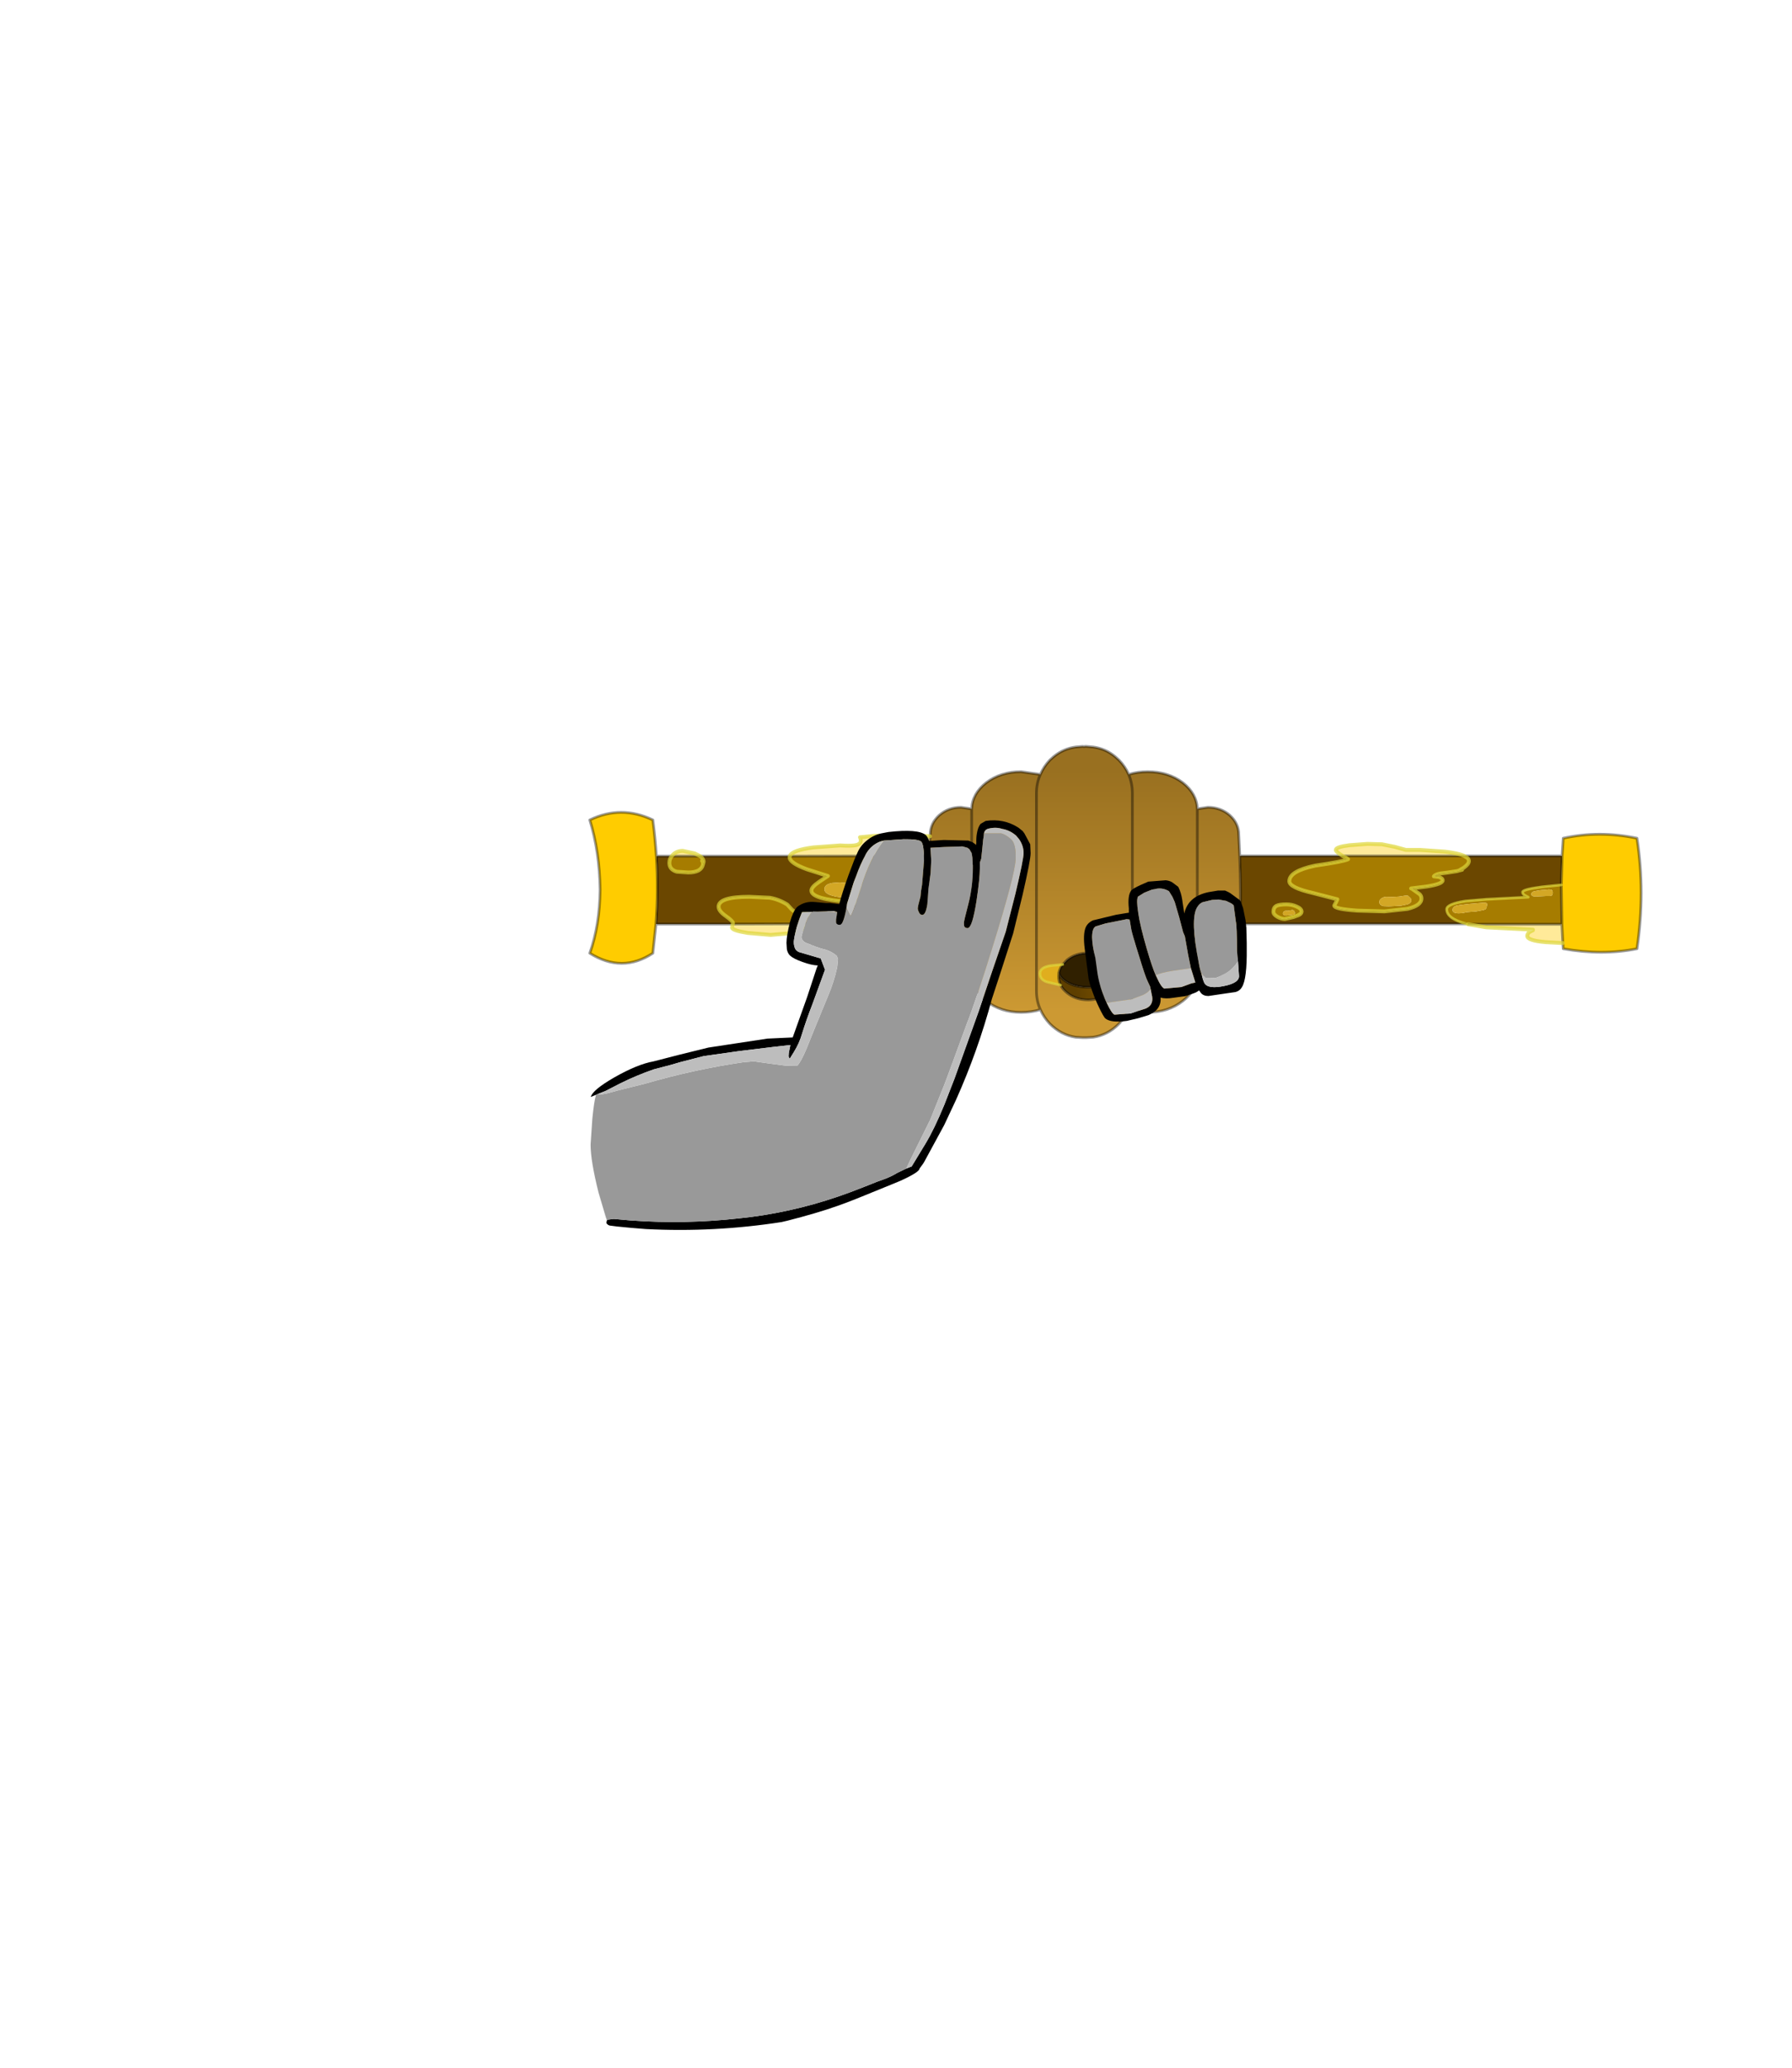 <?xml version="1.0" encoding="UTF-8" standalone="no"?>
<svg xmlns:xlink="http://www.w3.org/1999/xlink" height="531.5px" width="460.6px" xmlns="http://www.w3.org/2000/svg">
  <g transform="matrix(1.0, 0.0, 0.0, 1.0, 193.65, 334.05)">
    <use height="124.6" transform="matrix(1.0, 0.0, 0.0, 1.0, -42.4, -142.55)" width="270.9" xlink:href="#shape0"/>
  </g>
  <defs>
    <g id="shape0" transform="matrix(1.0, 0.0, 0.0, 1.0, 42.4, 142.55)">
      <path d="M207.85 -114.05 L207.65 -106.6 202.75 -106.1 Q197.7 -105.45 197.7 -104.75 197.7 -104.3 198.25 -103.95 L199.15 -103.45 188.4 -102.9 183.05 -102.45 Q178.2 -101.7 178.2 -100.35 178.2 -97.95 183.25 -96.6 L125.1 -96.6 Q125.35 -104.8 125.0 -114.05 L151.45 -114.05 152.35 -113.55 152.85 -113.2 Q151.6 -112.6 144.35 -111.55 137.75 -110.15 137.75 -107.55 137.75 -105.9 143.9 -104.5 L150.1 -102.9 149.7 -102.05 149.3 -101.3 Q149.3 -100.4 155.25 -100.0 L162.2 -99.8 168.1 -100.45 Q171.7 -101.3 171.7 -103.1 171.7 -104.0 170.85 -104.5 L169.15 -105.7 169.05 -105.7 173.1 -106.2 Q177.15 -106.85 177.15 -107.75 177.15 -108.35 176.15 -108.65 L174.9 -108.8 Q175.3 -109.35 176.65 -109.55 L178.6 -109.8 180.85 -110.15 181.35 -110.3 182.55 -111.0 Q183.9 -111.95 183.9 -112.75 183.9 -113.2 183.5 -113.55 L182.7 -114.05 207.85 -114.05 M39.75 -96.6 L14.25 -96.6 14.65 -97.7 Q14.65 -98.7 13.8 -99.2 L11.6 -99.55 Q10.6 -99.5 9.85 -100.3 L8.7 -101.55 Q6.55 -102.9 4.2 -103.3 L-1.05 -103.55 Q-8.95 -103.55 -8.95 -101.0 -8.95 -99.9 -7.1 -98.6 -5.25 -97.3 -5.25 -96.8 L-5.3 -96.55 -25.05 -96.55 Q-24.4 -105.25 -24.95 -114.0 L-21.0 -114.0 Q-21.6 -113.25 -21.6 -112.25 -21.6 -110.55 -19.7 -110.0 L-16.75 -109.8 Q-15.15 -109.8 -14.15 -110.3 -13.2 -110.85 -13.0 -111.75 L-12.8 -112.55 Q-12.8 -113.35 -13.7 -114.0 L9.35 -114.0 9.3 -113.7 Q9.3 -112.25 13.8 -110.6 L19.15 -108.9 16.9 -107.4 Q14.9 -106.05 14.9 -105.15 14.9 -102.9 24.85 -102.2 L31.65 -101.6 Q34.8 -101.15 34.8 -100.15 L34.55 -98.75 Q34.55 -97.45 38.25 -96.85 L39.75 -96.6 M182.15 -110.5 L181.35 -110.3 182.15 -110.5 M140.8 -99.4 L140.9 -99.7 Q140.9 -100.5 139.6 -101.05 138.4 -101.6 137.0 -101.6 135.15 -101.6 134.4 -101.2 133.65 -100.75 133.65 -99.7 133.65 -99.0 134.7 -98.4 135.7 -97.85 136.6 -97.85 L138.8 -98.35 139.6 -98.65 139.9 -98.75 Q140.65 -99.05 140.8 -99.4" fill="#6b4700" fill-rule="evenodd" stroke="none"/>
      <path d="M207.85 -114.05 L208.15 -118.6 Q217.4 -120.65 227.1 -118.6 229.25 -104.65 227.1 -90.2 218.2 -88.4 208.15 -90.2 L208.05 -91.65 207.8 -96.5 207.8 -96.6 207.65 -106.6 207.85 -114.05 M-25.05 -96.55 L-25.85 -89.05 Q-33.75 -83.85 -42.05 -89.05 -39.5 -96.25 -39.4 -105.4 -39.55 -115.15 -42.05 -123.3 -34.0 -127.2 -25.85 -123.3 -25.25 -118.65 -24.95 -114.0 -24.4 -105.25 -25.05 -96.55" fill="#ffcc00" fill-rule="evenodd" stroke="none"/>
      <path d="M207.8 -96.5 L208.05 -91.65 203.6 -91.9 Q198.9 -92.3 198.9 -93.5 198.9 -93.95 199.4 -94.45 L200.35 -94.95 200.35 -95.1 188.4 -95.7 183.7 -96.5 207.8 -96.5 M14.25 -96.6 L13.85 -96.1 13.65 -95.95 Q13.0 -95.2 12.35 -95.1 11.55 -94.55 10.2 -94.25 L4.45 -93.75 -1.4 -94.25 Q-5.5 -94.9 -5.5 -95.65 L-5.4 -96.2 -5.3 -96.55 14.25 -96.6 M-21.0 -114.0 L-20.65 -114.4 Q-19.65 -115.35 -18.15 -115.35 L-15.1 -114.7 -13.7 -114.0 -21.0 -114.0 M9.35 -114.0 Q9.9 -115.55 15.5 -116.25 L22.3 -116.75 Q24.7 -116.6 25.9 -116.75 28.2 -117.0 27.4 -118.85 L31.0 -119.2 35.4 -119.35 41.45 -119.35 45.4 -119.1 45.15 -114.05 9.35 -114.0 M151.45 -114.05 L151.15 -114.25 Q149.7 -115.15 149.7 -115.6 149.7 -116.35 153.15 -116.8 L157.8 -117.15 161.55 -117.05 164.8 -116.4 167.7 -115.6 171.3 -115.6 177.8 -115.15 Q181.2 -114.75 182.7 -114.05 L151.45 -114.05 M12.35 -95.1 Q13.2 -95.55 13.65 -95.95 13.2 -95.55 12.35 -95.1" fill="#ffcc00" fill-opacity="0.4" fill-rule="evenodd" stroke="none"/>
      <path d="M207.65 -106.6 L207.8 -96.6 207.8 -96.5 183.7 -96.5 183.25 -96.6 Q178.2 -97.95 178.2 -100.35 178.2 -101.7 183.05 -102.45 L188.4 -102.9 199.15 -103.45 198.25 -103.95 Q197.7 -104.3 197.7 -104.75 197.7 -105.45 202.75 -106.1 L207.65 -106.6 M205.15 -105.35 L204.55 -105.45 202.25 -105.25 201.1 -105.05 200.45 -104.9 Q199.95 -104.65 199.95 -104.25 199.95 -103.45 201.75 -103.65 L203.7 -103.75 204.75 -103.75 Q205.45 -103.8 205.45 -104.55 205.45 -105.15 205.15 -105.35 M188.4 -101.95 L187.85 -102.05 183.75 -101.7 181.7 -101.45 180.6 -101.25 Q179.7 -100.95 179.7 -100.15 179.7 -99.3 181.3 -99.3 L182.2 -99.35 183.4 -99.6 184.5 -99.7 185.55 -99.75 186.6 -99.95 187.7 -100.15 188.2 -100.35 188.45 -100.75 188.5 -101.15 Q188.75 -101.75 188.4 -101.95 M181.35 -110.3 L180.85 -110.15 178.6 -109.8 176.65 -109.55 Q175.3 -109.35 174.9 -108.8 L176.15 -108.65 Q177.15 -108.35 177.15 -107.75 177.15 -106.85 173.1 -106.2 L169.05 -105.7 169.15 -105.7 170.85 -104.5 Q171.7 -104.0 171.7 -103.1 171.7 -101.3 168.1 -100.45 L162.2 -99.8 155.25 -100.0 Q149.3 -100.4 149.3 -101.3 L149.7 -102.05 150.1 -102.9 143.9 -104.5 Q137.75 -105.9 137.75 -107.55 137.75 -110.15 144.35 -111.55 151.6 -112.6 152.85 -113.2 L152.35 -113.55 151.45 -114.05 182.7 -114.05 183.5 -113.55 Q183.9 -113.2 183.9 -112.75 183.9 -111.95 182.55 -111.0 L181.35 -110.3 M166.4 -101.25 L168.1 -101.6 Q169.5 -102.1 168.95 -103.15 L168.2 -103.85 167.55 -103.85 165.95 -103.6 165.05 -103.55 164.25 -103.5 162.6 -103.55 Q161.65 -103.5 161.0 -102.75 L160.9 -102.25 Q160.85 -101.4 161.95 -101.15 L163.3 -101.1 166.4 -101.25 M140.8 -99.4 L140.4 -99.05 139.9 -98.75 139.6 -98.65 138.8 -98.35 136.6 -97.85 Q135.7 -97.85 134.7 -98.4 133.65 -99.0 133.65 -99.7 133.65 -100.75 134.4 -101.2 135.15 -101.6 137.0 -101.6 138.4 -101.6 139.6 -101.05 140.9 -100.5 140.9 -99.7 L140.8 -99.4 M139.15 -99.55 Q139.0 -100.15 138.5 -100.15 L137.35 -99.95 136.75 -99.95 Q136.4 -99.9 136.15 -99.55 L136.1 -99.3 Q136.1 -98.9 136.55 -98.75 L137.1 -98.75 138.5 -98.9 Q139.35 -99.0 139.15 -99.55 M45.15 -114.05 Q44.8 -104.75 45.1 -96.6 L39.75 -96.6 38.25 -96.85 Q34.55 -97.45 34.55 -98.75 L34.8 -100.15 Q34.8 -101.15 31.65 -101.6 L24.85 -102.2 Q14.9 -102.9 14.9 -105.15 14.9 -106.05 16.9 -107.4 L19.15 -108.9 13.8 -110.6 Q9.3 -112.25 9.3 -113.7 L9.35 -114.0 45.15 -114.05 M-13.2 -112.8 L-13.05 -112.55 -12.95 -112.3 -13.0 -111.75 -12.95 -112.3 -13.05 -112.55 -13.2 -112.8 M-13.7 -114.0 Q-12.8 -113.35 -12.8 -112.55 L-13.0 -111.75 Q-13.2 -110.85 -14.15 -110.3 -15.15 -109.8 -16.75 -109.8 L-19.7 -110.0 Q-21.6 -110.55 -21.6 -112.25 -21.6 -113.25 -21.0 -114.0 L-13.7 -114.0 M25.85 -103.2 L28.6 -103.5 29.05 -103.35 Q29.35 -103.2 29.5 -103.2 30.4 -103.2 30.7 -104.15 30.95 -105.15 29.8 -106.0 L27.3 -106.75 22.3 -107.25 20.25 -107.1 Q18.25 -106.75 18.25 -105.5 18.25 -104.05 21.8 -103.5 L25.85 -103.2 M-5.3 -96.55 L-5.25 -96.8 Q-5.25 -97.3 -7.1 -98.6 -8.95 -99.9 -8.95 -101.0 -8.95 -103.55 -1.05 -103.55 L4.2 -103.3 Q6.55 -102.9 8.7 -101.55 L9.85 -100.3 Q10.6 -99.5 11.6 -99.55 L13.8 -99.2 Q14.65 -98.7 14.65 -97.7 L14.25 -96.6 -5.3 -96.55" fill="#a67c00" fill-rule="evenodd" stroke="none"/>
      <path d="M78.95 -80.85 L75.9 -81.55 Q73.65 -82.05 73.65 -83.85 73.65 -85.4 76.4 -85.85 L79.5 -86.15 Q78.75 -85.2 78.5 -84.0 L78.45 -83.1 Q78.45 -81.9 78.95 -80.85" fill="#e0ae1e" fill-rule="evenodd" stroke="none"/>
      <path d="M205.15 -105.35 Q205.45 -105.15 205.45 -104.55 205.45 -103.8 204.75 -103.75 L203.7 -103.75 201.75 -103.65 Q199.95 -103.45 199.95 -104.25 199.95 -104.65 200.45 -104.9 L201.1 -105.05 202.25 -105.25 204.55 -105.45 205.15 -105.35 M188.4 -101.95 Q188.75 -101.75 188.5 -101.15 L188.45 -100.75 188.2 -100.35 187.7 -100.15 186.6 -99.95 185.55 -99.75 184.5 -99.7 183.4 -99.6 182.2 -99.35 181.3 -99.3 Q179.7 -99.3 179.7 -100.15 179.7 -100.95 180.6 -101.25 L181.7 -101.45 183.75 -101.7 187.85 -102.05 188.4 -101.95 M166.4 -101.25 L163.3 -101.1 161.95 -101.15 Q160.85 -101.4 160.9 -102.25 L161.0 -102.75 Q161.65 -103.5 162.6 -103.55 L164.25 -103.5 165.05 -103.55 165.95 -103.6 167.55 -103.85 168.2 -103.85 168.95 -103.15 Q169.5 -102.1 168.1 -101.6 L166.4 -101.25 M139.15 -99.55 Q139.35 -99.0 138.5 -98.9 L137.1 -98.75 136.55 -98.75 Q136.1 -98.9 136.1 -99.3 L136.15 -99.55 Q136.4 -99.9 136.75 -99.95 L137.35 -99.95 138.5 -100.15 Q139.0 -100.15 139.15 -99.55 M25.85 -103.2 L21.8 -103.5 Q18.25 -104.05 18.25 -105.5 18.25 -106.75 20.25 -107.1 L22.3 -107.25 27.3 -106.75 29.8 -106.0 Q30.95 -105.15 30.7 -104.15 30.4 -103.2 29.5 -103.2 29.35 -103.2 29.05 -103.35 L28.6 -103.5 25.85 -103.2" fill="#d3a725" fill-rule="evenodd" stroke="none"/>
      <path d="M125.1 -96.6 L124.75 -90.0 Q124.75 -87.15 122.45 -85.1 120.1 -83.0 116.8 -83.0 L114.1 -83.4 Q113.95 -79.55 110.4 -76.8 106.65 -73.85 101.35 -73.85 98.75 -73.85 96.45 -74.55 95.6 -72.6 93.95 -70.9 91.1 -68.0 87.3 -67.45 L85.6 -67.35 85.25 -67.35 84.95 -67.35 84.6 -67.35 82.85 -67.45 Q79.1 -68.0 76.2 -70.9 74.6 -72.6 73.75 -74.55 71.45 -73.85 68.8 -73.85 63.55 -73.85 59.8 -76.8 56.25 -79.55 56.1 -83.4 L53.35 -83.0 Q50.1 -83.0 47.75 -85.1 45.45 -87.15 45.45 -90.0 L45.1 -96.6 Q44.8 -104.75 45.15 -114.05 L45.4 -119.1 45.45 -119.55 Q45.45 -122.4 47.75 -124.5 50.1 -126.55 53.35 -126.55 L56.1 -126.15 Q56.25 -130.05 59.8 -132.85 63.55 -135.7 68.8 -135.7 L73.75 -135.0 Q74.6 -137.0 76.2 -138.7 L77.15 -139.55 Q79.7 -141.65 82.85 -142.05 L84.6 -142.2 85.0 -142.15 85.25 -142.2 85.6 -142.2 87.3 -142.05 Q90.5 -141.65 93.0 -139.55 L93.95 -138.7 Q95.6 -137.0 96.45 -135.0 98.75 -135.7 101.35 -135.7 106.65 -135.7 110.4 -132.85 113.95 -130.05 114.1 -126.15 L116.8 -126.55 Q120.1 -126.55 122.45 -124.5 124.75 -122.4 124.75 -119.55 L125.0 -114.05 Q125.35 -104.8 125.1 -96.6 M56.1 -83.4 L56.1 -83.8 56.1 -125.75 56.1 -126.15 56.1 -125.75 56.1 -83.8 56.1 -83.4 M73.75 -135.0 Q72.75 -132.75 72.75 -130.15 L72.75 -79.4 Q72.75 -76.8 73.75 -74.55 72.75 -76.8 72.75 -79.4 L72.75 -130.15 Q72.75 -132.75 73.75 -135.0 M96.45 -74.55 Q97.4 -76.8 97.4 -79.4 L97.4 -130.15 Q97.4 -132.75 96.45 -135.0 97.4 -132.75 97.4 -130.15 L97.4 -79.4 Q97.4 -76.8 96.45 -74.55 M114.1 -83.4 L114.1 -83.8 114.1 -125.75 114.1 -126.15 114.1 -125.75 114.1 -83.8 114.1 -83.4 M78.95 -80.85 Q79.5 -79.75 80.65 -78.85 82.85 -77.05 86.0 -77.05 89.15 -77.05 91.4 -78.85 93.6 -80.6 93.6 -83.1 L93.5 -84.0 Q93.15 -85.9 91.4 -87.35 89.15 -89.1 86.0 -89.1 82.85 -89.1 80.65 -87.35 L79.5 -86.15 76.4 -85.85 Q73.65 -85.4 73.65 -83.85 73.65 -82.05 75.9 -81.55 L78.95 -80.85" fill="url(#gradient0)" fill-rule="evenodd" stroke="none"/>
      <path d="M93.5 -84.0 L93.6 -83.1 Q93.6 -80.6 91.4 -78.85 89.15 -77.05 86.0 -77.05 82.85 -77.05 80.65 -78.85 79.5 -79.75 78.95 -80.85 78.45 -81.9 78.45 -83.1 L78.5 -84.0 Q78.85 -82.65 80.65 -81.6 82.85 -80.3 86.0 -80.3 89.15 -80.3 91.4 -81.6 93.15 -82.65 93.5 -84.0" fill="url(#gradient1)" fill-rule="evenodd" stroke="none"/>
      <path d="M79.5 -86.15 L80.65 -87.35 Q82.85 -89.1 86.0 -89.1 89.15 -89.1 91.4 -87.35 93.15 -85.9 93.5 -84.0 93.15 -82.65 91.4 -81.6 89.15 -80.3 86.0 -80.3 82.85 -80.3 80.65 -81.6 78.85 -82.65 78.5 -84.0 78.75 -85.2 79.5 -86.15" fill="#302000" fill-rule="evenodd" stroke="none"/>
      <path d="M208.05 -91.65 L208.15 -90.2 Q218.2 -88.4 227.1 -90.2 229.25 -104.65 227.1 -118.6 217.4 -120.65 208.15 -118.6 L207.85 -114.05 207.65 -106.6 207.8 -96.6 207.8 -96.5 208.05 -91.65 M183.7 -96.5 L183.25 -96.6 125.1 -96.6 124.75 -90.0 Q124.75 -87.15 122.45 -85.1 120.1 -83.0 116.8 -83.0 L114.1 -83.4 Q113.95 -79.55 110.4 -76.8 106.65 -73.85 101.35 -73.85 98.75 -73.85 96.45 -74.55 95.6 -72.6 93.95 -70.9 91.1 -68.0 87.3 -67.45 L85.6 -67.35 85.25 -67.35 84.95 -67.35 84.6 -67.35 82.85 -67.45 Q79.1 -68.0 76.2 -70.9 74.6 -72.6 73.75 -74.55 71.45 -73.85 68.8 -73.85 63.55 -73.85 59.8 -76.8 56.25 -79.55 56.1 -83.4 L53.35 -83.0 Q50.1 -83.0 47.75 -85.1 45.45 -87.15 45.45 -90.0 L45.1 -96.6 Q44.8 -104.75 45.15 -114.05 L9.35 -114.0 -13.7 -114.0 -21.0 -114.0 -24.95 -114.0 Q-24.4 -105.25 -25.05 -96.55 L-25.85 -89.05 Q-33.75 -83.85 -42.05 -89.05 -39.5 -96.25 -39.4 -105.4 -39.55 -115.15 -42.05 -123.3 -34.0 -127.2 -25.85 -123.3 -25.25 -118.65 -24.95 -114.0 M39.75 -96.6 L14.25 -96.6 -5.3 -96.55 -25.05 -96.55 M45.4 -119.1 L45.45 -119.55 Q45.45 -122.4 47.75 -124.5 50.1 -126.55 53.35 -126.55 L56.1 -126.15 Q56.25 -130.05 59.8 -132.85 63.55 -135.7 68.8 -135.7 L73.75 -135.0 Q74.6 -137.0 76.2 -138.7 L77.15 -139.55 Q79.7 -141.65 82.85 -142.05 L84.6 -142.2 85.0 -142.15 85.25 -142.2 85.6 -142.2 87.3 -142.05 Q90.5 -141.65 93.0 -139.55 L93.95 -138.7 Q95.6 -137.0 96.45 -135.0 98.75 -135.7 101.35 -135.7 106.65 -135.7 110.4 -132.85 113.95 -130.05 114.1 -126.15 L116.8 -126.55 Q120.1 -126.55 122.45 -124.5 124.75 -122.4 124.75 -119.55 L125.0 -114.05 151.45 -114.05 182.7 -114.05 207.85 -114.05 M207.8 -96.5 L183.7 -96.5 M114.1 -126.15 L114.1 -125.75 114.1 -83.8 114.1 -83.4 M96.45 -135.0 Q97.4 -132.75 97.4 -130.15 L97.4 -79.4 Q97.4 -76.8 96.45 -74.55 M73.75 -74.55 Q72.75 -76.8 72.75 -79.4 L72.75 -130.15 Q72.75 -132.75 73.75 -135.0 M56.1 -126.15 L56.1 -125.75 56.1 -83.8 56.1 -83.4 M45.4 -119.1 L45.15 -114.05 M39.75 -96.6 L45.1 -96.6 M93.5 -84.0 L93.6 -83.1 Q93.6 -80.6 91.4 -78.85 89.15 -77.05 86.0 -77.05 82.85 -77.05 80.65 -78.85 79.5 -79.75 78.95 -80.85 78.45 -81.9 78.45 -83.1 L78.5 -84.0 Q78.75 -85.2 79.5 -86.15 L80.65 -87.35 Q82.85 -89.1 86.0 -89.1 89.15 -89.1 91.4 -87.35 93.15 -85.9 93.5 -84.0 93.15 -82.65 91.4 -81.6 89.15 -80.3 86.0 -80.3 82.85 -80.3 80.65 -81.6 78.85 -82.65 78.5 -84.0 M125.1 -96.6 Q125.35 -104.8 125.0 -114.05" fill="none" stroke="#000000" stroke-linecap="round" stroke-linejoin="round" stroke-opacity="0.4" stroke-width="0.7"/>
      <path d="M208.05 -91.65 L203.6 -91.9 Q198.9 -92.3 198.9 -93.5 198.9 -93.95 199.4 -94.45 L200.35 -94.95 200.35 -95.1 188.4 -95.7 183.7 -96.5 M45.1 -96.6 L42.9 -96.45 39.75 -96.6 38.25 -96.85 Q34.55 -97.45 34.55 -98.75 L34.8 -100.15 Q34.8 -101.15 31.65 -101.6 L24.85 -102.2 Q14.9 -102.9 14.9 -105.15 14.9 -106.05 16.9 -107.4 L19.15 -108.9 13.8 -110.6 Q9.3 -112.25 9.3 -113.7 L9.35 -114.0 Q9.9 -115.55 15.5 -116.25 L22.3 -116.75 Q24.7 -116.6 25.9 -116.75 28.2 -117.0 27.4 -118.85 L31.0 -119.2 35.4 -119.35 41.45 -119.35 45.4 -119.1 M14.25 -96.6 L13.85 -96.1 13.65 -95.95 Q13.0 -95.2 12.35 -95.1 11.55 -94.55 10.2 -94.25 L4.45 -93.75 -1.4 -94.25 Q-5.5 -94.9 -5.5 -95.65 L-5.4 -96.2 -5.3 -96.55 -5.25 -96.8 Q-5.25 -97.3 -7.1 -98.6 -8.95 -99.9 -8.95 -101.0 -8.95 -103.55 -1.05 -103.55 L4.2 -103.3 Q6.55 -102.9 8.7 -101.55 L9.85 -100.3 Q10.6 -99.5 11.6 -99.55 L13.8 -99.2 Q14.65 -98.7 14.65 -97.7 L14.25 -96.6 M-21.0 -114.0 L-20.65 -114.4 Q-19.65 -115.35 -18.15 -115.35 L-15.1 -114.7 -13.7 -114.0 Q-12.8 -113.35 -12.8 -112.55 L-13.0 -111.75 Q-13.2 -110.85 -14.15 -110.3 -15.15 -109.8 -16.75 -109.8 L-19.7 -110.0 Q-21.6 -110.55 -21.6 -112.25 -21.6 -113.25 -21.0 -114.0 M151.45 -114.05 L151.15 -114.25 Q149.7 -115.15 149.7 -115.6 149.7 -116.35 153.15 -116.8 L157.8 -117.15 161.55 -117.05 164.8 -116.4 167.7 -115.6 171.3 -115.6 177.8 -115.15 Q181.2 -114.75 182.7 -114.05 L183.5 -113.55 Q183.9 -113.2 183.9 -112.75 183.9 -111.95 182.55 -111.0 L181.35 -110.3 182.15 -110.5 M181.35 -110.3 L180.85 -110.15 178.6 -109.8 176.65 -109.55 Q175.3 -109.35 174.9 -108.8 L176.15 -108.65 Q177.15 -108.35 177.15 -107.75 177.15 -106.85 173.1 -106.2 L169.05 -105.7 169.15 -105.7 170.85 -104.5 Q171.7 -104.0 171.7 -103.1 171.7 -101.3 168.1 -100.45 L162.2 -99.8 155.25 -100.0 Q149.3 -100.4 149.3 -101.3 L149.7 -102.05 150.1 -102.9 143.9 -104.5 Q137.75 -105.9 137.75 -107.55 137.75 -110.15 144.35 -111.55 151.6 -112.6 152.85 -113.2 L152.35 -113.55 151.45 -114.05 M139.9 -98.75 L140.4 -99.05 140.8 -99.4 140.9 -99.7 Q140.9 -100.5 139.6 -101.05 138.4 -101.6 137.0 -101.6 135.15 -101.6 134.4 -101.2 133.65 -100.75 133.65 -99.7 133.65 -99.0 134.7 -98.4 135.7 -97.85 136.6 -97.85 L138.8 -98.35 139.6 -98.65 139.9 -98.75 Q140.65 -99.05 140.8 -99.4 M-13.0 -111.75 L-12.95 -112.3 -13.05 -112.55 -13.2 -112.8 M13.65 -95.95 Q13.2 -95.55 12.35 -95.1" fill="none" stroke="#ddd537" stroke-linecap="round" stroke-linejoin="round" stroke-opacity="0.702" stroke-width="1.0"/>
      <path d="M207.65 -106.6 L202.75 -106.1 Q197.7 -105.45 197.7 -104.75 197.7 -104.3 198.25 -103.95 L199.15 -103.45 188.4 -102.9 183.05 -102.45 Q178.2 -101.7 178.2 -100.35 178.2 -97.95 183.25 -96.6 M78.95 -80.85 L75.9 -81.55 Q73.65 -82.05 73.65 -83.85 73.65 -85.4 76.4 -85.85 L79.5 -86.15" fill="none" stroke="#ddd537" stroke-linecap="round" stroke-linejoin="round" stroke-opacity="0.702" stroke-width="0.7"/>
      <path d="M97.1 -105.15 Q97.5 -105.65 99.45 -106.55 L101.5 -107.45 106.0 -107.8 Q107.25 -107.65 107.95 -107.05 L109.2 -106.1 Q109.95 -104.65 110.25 -102.6 L110.3 -102.2 110.75 -99.25 Q111.7 -103.65 117.0 -104.75 L119.4 -105.15 121.25 -105.15 122.0 -104.8 122.55 -104.5 125.0 -102.7 125.25 -102.35 125.85 -100.7 126.5 -97.5 126.7 -95.6 126.8 -91.7 126.8 -90.4 Q126.9 -82.4 125.55 -80.3 124.95 -79.3 123.8 -79.05 L121.35 -78.7 116.95 -78.05 Q115.7 -78.05 115.05 -78.8 L114.55 -79.5 114.3 -79.3 Q113.7 -78.9 113.05 -78.7 L110.95 -78.0 108.0 -77.6 Q105.95 -77.25 104.65 -77.65 104.8 -76.0 103.85 -74.75 103.2 -73.9 101.6 -73.15 L98.95 -72.35 96.0 -71.65 Q91.95 -71.1 90.5 -72.25 90.0 -72.65 88.8 -75.2 L88.35 -76.15 Q86.75 -79.75 86.15 -82.5 L85.15 -90.25 Q84.7 -93.8 85.35 -95.55 85.85 -96.85 87.3 -97.5 L93.3 -98.95 96.4 -99.45 96.5 -99.45 96.5 -100.55 Q96.15 -103.9 97.1 -105.15 M112.45 -85.2 L111.75 -88.6 110.9 -93.4 110.45 -94.45 109.45 -98.25 108.3 -102.2 107.7 -103.55 106.8 -105.0 Q105.0 -106.05 103.1 -105.5 L102.45 -105.4 100.45 -104.6 98.85 -103.6 Q98.4 -102.75 98.9 -99.55 L98.9 -99.5 Q99.35 -96.2 101.1 -90.2 102.5 -85.4 103.4 -83.4 L103.6 -83.0 Q104.85 -80.2 105.65 -79.95 L110.0 -80.35 112.6 -81.3 113.6 -81.5 112.45 -85.2 M124.55 -86.95 L124.3 -89.7 Q124.3 -95.95 124.0 -97.25 L123.45 -101.35 123.0 -101.75 122.65 -101.95 121.5 -102.5 119.55 -102.85 117.9 -102.75 115.6 -102.2 Q114.7 -101.95 114.0 -100.8 112.25 -97.65 114.45 -86.7 114.7 -85.1 115.1 -83.95 115.65 -81.7 116.05 -81.15 117.15 -79.85 120.85 -80.6 125.0 -81.4 124.8 -83.3 L124.55 -86.95 M90.8 -76.3 L90.85 -76.2 Q92.1 -73.55 92.8 -73.25 L96.9 -73.55 100.9 -74.85 Q103.1 -75.85 102.35 -78.55 L102.1 -79.85 102.0 -80.4 101.3 -81.9 Q100.75 -82.95 99.05 -88.55 97.35 -93.95 97.1 -95.35 L96.7 -97.7 95.95 -97.8 93.25 -97.25 90.5 -96.7 88.0 -95.95 Q87.05 -95.5 87.05 -93.1 87.1 -90.9 87.9 -87.8 L88.45 -83.8 Q89.05 -80.05 90.8 -76.3" fill="#000000" fill-rule="evenodd" stroke="none"/>
      <path d="M103.4 -83.4 Q102.5 -85.4 101.1 -90.2 99.35 -96.2 98.9 -99.5 L98.9 -99.55 Q98.4 -102.75 98.85 -103.6 L100.45 -104.6 102.45 -105.4 103.1 -105.5 Q105.0 -106.05 106.8 -105.0 L107.7 -103.55 108.3 -102.2 109.45 -98.25 110.45 -94.45 110.9 -93.4 111.75 -88.6 112.45 -85.2 107.9 -84.55 Q104.8 -84.05 103.4 -83.4 M115.1 -83.95 Q114.7 -85.1 114.45 -86.7 112.25 -97.65 114.0 -100.8 114.7 -101.95 115.6 -102.2 L117.9 -102.75 119.55 -102.85 121.5 -102.5 122.65 -101.95 123.0 -101.75 123.45 -101.35 124.0 -97.25 Q124.3 -95.95 124.3 -89.7 L124.55 -86.95 Q122.95 -84.6 120.9 -83.65 119.4 -82.85 118.7 -82.65 L116.25 -82.75 115.1 -83.95 M102.1 -79.85 Q101.4 -78.9 100.1 -78.3 L97.15 -77.2 93.3 -76.65 90.8 -76.3 Q89.05 -80.05 88.45 -83.8 L87.9 -87.8 Q87.1 -90.9 87.05 -93.1 87.05 -95.5 88.0 -95.95 L90.5 -96.7 93.25 -97.25 95.95 -97.8 96.7 -97.7 97.1 -95.35 Q97.35 -93.95 99.05 -88.55 100.75 -82.95 101.3 -81.9 L102.0 -80.4 102.1 -79.85" fill="#999999" fill-rule="evenodd" stroke="none"/>
      <path d="M103.4 -83.4 Q104.8 -84.05 107.9 -84.55 L112.45 -85.2 113.6 -81.5 112.6 -81.3 110.0 -80.35 105.65 -79.95 Q104.85 -80.2 103.6 -83.0 L103.4 -83.4 M115.1 -83.95 L116.25 -82.75 118.7 -82.65 Q119.4 -82.85 120.9 -83.65 122.95 -84.6 124.55 -86.95 L124.8 -83.3 Q125.0 -81.4 120.85 -80.6 117.15 -79.85 116.05 -81.15 115.65 -81.7 115.1 -83.95 M102.1 -79.85 L102.35 -78.55 Q103.1 -75.85 100.9 -74.85 L96.9 -73.55 92.8 -73.25 Q92.1 -73.55 90.85 -76.2 L90.8 -76.3 93.3 -76.65 97.15 -77.2 100.1 -78.3 Q101.4 -78.9 102.1 -79.85" fill="#bdbdbd" fill-rule="evenodd" stroke="none"/>
      <path d="M-40.45 -52.65 L-40.95 -52.45 -41.8 -52.1 Q-41.35 -53.9 -35.8 -57.1 -29.85 -60.5 -25.65 -61.25 L-19.05 -62.95 -11.55 -64.8 3.6 -67.1 10.1 -67.4 13.8 -77.75 16.25 -85.2 16.55 -85.9 Q14.95 -85.95 12.6 -86.8 10.25 -87.65 9.4 -88.45 8.8 -89.05 8.6 -90.05 L8.5 -91.7 Q8.5 -93.5 9.4 -97.05 10.2 -99.85 11.25 -100.95 13.25 -102.5 15.9 -102.2 L18.6 -101.95 19.6 -101.95 22.05 -101.65 Q22.8 -104.5 24.4 -109.0 L25.95 -113.1 26.7 -114.8 Q27.45 -116.6 28.95 -117.85 30.9 -119.55 33.4 -119.95 L34.45 -120.15 34.7 -120.2 Q42.3 -121.05 44.25 -119.45 44.8 -119.0 45.15 -117.9 L48.9 -118.15 49.05 -118.15 55.25 -118.0 56.35 -117.55 57.05 -117.05 57.2 -116.85 57.3 -117.35 Q57.25 -118.75 57.45 -119.85 57.7 -121.45 58.4 -122.3 L59.7 -123.05 Q64.35 -123.75 68.15 -121.3 L69.2 -120.45 69.65 -119.85 71.15 -117.05 71.25 -114.75 Q71.25 -113.05 69.2 -104.1 L66.75 -94.1 63.45 -83.85 61.3 -77.3 Q57.7 -63.9 52.05 -51.3 L49.05 -44.9 43.95 -35.5 43.65 -35.0 42.7 -33.7 Q42.7 -32.8 37.9 -30.6 L35.85 -29.75 27.5 -26.35 Q21.55 -23.9 15.7 -22.2 L12.35 -21.25 8.75 -20.3 7.25 -19.95 Q-10.05 -17.25 -27.65 -18.15 L-31.35 -18.45 -35.0 -18.8 -36.95 -19.05 Q-37.3 -19.15 -37.5 -19.35 -37.85 -19.6 -37.75 -19.95 L-37.65 -20.4 -37.45 -20.55 -35.9 -20.75 -31.4 -20.35 -31.35 -20.35 Q-17.45 -19.35 -3.7 -20.9 L-0.65 -21.25 Q12.4 -22.95 24.85 -27.6 28.3 -28.9 31.75 -30.3 L33.3 -30.85 Q35.4 -31.6 37.0 -32.6 L39.3 -33.7 40.55 -34.2 40.65 -34.2 44.2 -40.05 Q46.45 -43.75 49.05 -50.05 L51.7 -56.85 57.95 -74.25 61.4 -84.5 64.85 -94.55 67.35 -104.35 Q69.45 -113.2 69.45 -114.8 69.45 -116.65 68.3 -118.35 L67.5 -119.3 Q65.85 -120.7 63.95 -121.0 62.3 -121.55 60.35 -121.05 59.45 -120.8 59.25 -119.85 L59.2 -119.15 59.05 -118.25 58.8 -115.65 58.55 -113.35 58.2 -112.35 58.2 -110.9 Q58.2 -108.25 57.35 -102.55 56.25 -95.5 55.05 -95.5 54.3 -95.5 54.15 -96.1 L54.1 -96.85 Q54.1 -97.3 55.25 -101.7 56.4 -106.15 56.4 -110.85 L56.4 -111.75 56.35 -111.85 56.35 -112.35 56.3 -113.45 56.3 -113.55 56.1 -114.8 55.5 -115.8 55.0 -116.15 53.75 -116.5 49.05 -116.35 45.5 -116.15 45.7 -112.9 45.55 -109.7 45.0 -105.65 44.7 -101.65 Q44.3 -98.9 43.4 -98.9 42.8 -98.9 42.5 -99.7 42.3 -100.05 42.25 -100.5 42.25 -101.1 42.95 -103.6 L43.1 -105.1 43.35 -106.65 43.85 -112.8 Q43.85 -116.95 43.15 -117.7 42.45 -118.4 38.6 -118.35 L33.5 -118.0 33.4 -117.95 32.6 -117.75 Q30.15 -116.8 28.85 -114.4 27.4 -111.75 26.45 -109.0 L25.8 -107.35 24.05 -101.7 23.9 -100.65 Q23.1 -96.3 22.2 -96.3 21.4 -96.3 21.25 -96.95 L21.25 -97.7 21.55 -99.65 20.65 -99.9 12.5 -99.6 Q11.05 -96.25 10.45 -92.6 10.25 -91.4 10.65 -90.4 10.9 -89.7 11.7 -89.35 L17.3 -87.7 18.4 -84.8 15.15 -75.9 Q13.65 -72.05 12.5 -68.35 11.8 -65.9 10.4 -63.65 L9.35 -61.95 9.15 -62.2 9.05 -62.55 9.1 -63.4 9.5 -65.45 5.45 -65.0 -3.6 -63.9 -12.8 -62.6 -18.8 -61.05 -21.2 -60.35 -25.6 -59.2 Q-29.95 -57.7 -34.2 -55.6 L-38.0 -53.65 -40.0 -52.85 -40.45 -52.65" fill="#000000" fill-rule="evenodd" stroke="none"/>
      <path d="M-37.65 -20.4 L-37.95 -21.25 -39.8 -27.5 Q-41.85 -35.65 -41.85 -39.85 L-41.4 -46.5 Q-40.95 -51.1 -40.45 -52.65 L-40.0 -52.85 -39.05 -52.75 -37.3 -53.1 -34.75 -53.8 -27.9 -55.5 Q-15.2 -59.2 -2.45 -61.05 L0.15 -61.25 3.7 -60.75 8.25 -60.15 11.35 -60.2 Q12.35 -61.4 13.65 -64.5 L15.7 -69.6 19.2 -78.1 Q20.75 -81.75 21.55 -85.5 L21.75 -87.55 21.45 -88.35 Q19.9 -89.7 17.8 -90.15 16.15 -90.6 14.1 -91.5 13.3 -91.7 12.8 -92.2 12.35 -92.7 12.35 -93.2 12.35 -93.75 13.6 -97.2 L14.05 -98.3 14.75 -99.3 15.3 -99.75 18.65 -99.75 20.75 -99.55 20.8 -99.55 21.55 -99.65 21.25 -97.7 21.25 -96.95 Q21.4 -96.3 22.2 -96.3 23.1 -96.3 23.9 -100.65 L24.9 -98.65 Q25.2 -98.15 27.65 -105.95 30.1 -113.8 33.5 -118.0 L38.6 -118.35 Q42.45 -118.4 43.15 -117.7 43.85 -116.95 43.85 -112.8 L43.35 -106.65 43.1 -105.1 42.95 -103.6 Q42.25 -101.1 42.25 -100.5 42.3 -100.05 42.5 -99.7 42.8 -98.9 43.4 -98.9 44.3 -98.9 44.7 -101.65 L45.0 -105.65 45.55 -109.7 45.7 -112.9 45.5 -116.15 49.05 -116.35 53.75 -116.5 55.0 -116.15 55.5 -115.8 56.1 -114.8 56.3 -113.55 56.3 -113.45 56.35 -112.35 56.35 -111.85 56.4 -111.75 56.4 -110.85 Q56.4 -106.15 55.25 -101.7 54.1 -97.3 54.1 -96.85 L54.15 -96.1 Q54.3 -95.5 55.05 -95.5 56.25 -95.5 57.35 -102.55 58.2 -108.25 58.2 -110.9 L58.2 -112.35 58.55 -113.35 58.8 -115.65 59.05 -118.25 59.2 -119.15 59.25 -119.85 63.7 -119.85 Q64.75 -119.6 66.15 -118.4 67.55 -117.25 67.4 -113.25 67.25 -109.25 61.5 -90.75 57.45 -77.55 54.7 -70.5 L49.85 -57.3 49.05 -55.2 45.45 -46.25 40.25 -35.75 39.3 -33.7 37.0 -32.6 Q35.4 -31.6 33.3 -30.85 L31.75 -30.3 Q28.3 -28.9 24.85 -27.6 12.4 -22.95 -0.65 -21.25 L-3.7 -20.9 Q-17.45 -19.35 -31.35 -20.35 L-31.4 -20.35 -35.9 -20.75 -37.45 -20.55 -37.65 -20.4" fill="#999999" fill-rule="evenodd" stroke="none"/>
      <path d="M-40.0 -52.85 L-38.0 -53.65 -34.2 -55.6 Q-29.95 -57.7 -25.6 -59.2 L-21.2 -60.35 -18.8 -61.05 -12.8 -62.6 -3.6 -63.9 5.45 -65.0 9.5 -65.45 9.1 -63.4 9.05 -62.55 9.15 -62.2 9.35 -61.95 10.4 -63.65 Q11.8 -65.9 12.5 -68.35 13.65 -72.05 15.15 -75.9 L18.4 -84.8 17.3 -87.7 11.7 -89.35 Q10.9 -89.7 10.65 -90.4 10.25 -91.4 10.45 -92.6 11.05 -96.25 12.5 -99.6 L20.65 -99.9 21.55 -99.65 20.8 -99.55 20.75 -99.55 18.65 -99.75 15.3 -99.75 14.75 -99.3 14.05 -98.3 13.6 -97.2 Q12.35 -93.75 12.35 -93.2 12.35 -92.7 12.8 -92.2 13.3 -91.7 14.1 -91.5 16.15 -90.6 17.8 -90.15 19.9 -89.7 21.45 -88.35 L21.75 -87.55 21.55 -85.5 Q20.75 -81.75 19.2 -78.1 L15.7 -69.6 13.65 -64.5 Q12.35 -61.4 11.35 -60.2 L8.25 -60.15 3.7 -60.75 0.15 -61.25 -2.45 -61.05 Q-15.2 -59.2 -27.9 -55.5 L-34.75 -53.8 -37.3 -53.1 -39.05 -52.75 -40.0 -52.85 M23.9 -100.65 L24.05 -101.7 25.8 -107.35 26.45 -109.0 Q27.4 -111.75 28.85 -114.4 30.15 -116.8 32.6 -117.75 L33.4 -117.95 33.5 -118.0 Q30.1 -113.8 27.65 -105.95 25.2 -98.15 24.9 -98.65 L23.9 -100.65 M59.25 -119.85 Q59.45 -120.8 60.35 -121.05 62.3 -121.55 63.95 -121.0 65.85 -120.7 67.5 -119.3 L68.3 -118.35 Q69.45 -116.65 69.45 -114.8 69.45 -113.2 67.35 -104.35 L64.85 -94.55 61.4 -84.5 57.95 -74.25 51.7 -56.85 49.05 -50.05 Q46.45 -43.75 44.2 -40.05 L40.65 -34.2 40.55 -34.2 39.3 -33.7 40.25 -35.75 45.45 -46.25 49.05 -55.2 49.85 -57.3 54.7 -70.5 Q57.45 -77.55 61.5 -90.75 67.25 -109.25 67.4 -113.25 67.55 -117.25 66.15 -118.4 64.75 -119.6 63.7 -119.85 L59.25 -119.85" fill="#bdbdbd" fill-rule="evenodd" stroke="none"/>
    </g>
    <linearGradient gradientTransform="matrix(0.0, -0.038, 0.011, 0.0, 105.3, -104.8)" gradientUnits="userSpaceOnUse" id="gradient0" spreadMethod="pad" x1="-819.2" x2="819.2">
      <stop offset="0.008" stop-color="#cc9933"/>
      <stop offset="1.0" stop-color="#997020"/>
    </linearGradient>
    <linearGradient gradientTransform="matrix(-0.004, 0.001, -0.002, -0.009, 86.0, -80.55)" gradientUnits="userSpaceOnUse" id="gradient1" spreadMethod="pad" x1="-819.2" x2="819.2">
      <stop offset="0.008" stop-color="#754e00"/>
      <stop offset="1.0" stop-color="#5e3f00"/>
    </linearGradient>
  </defs>
</svg>
